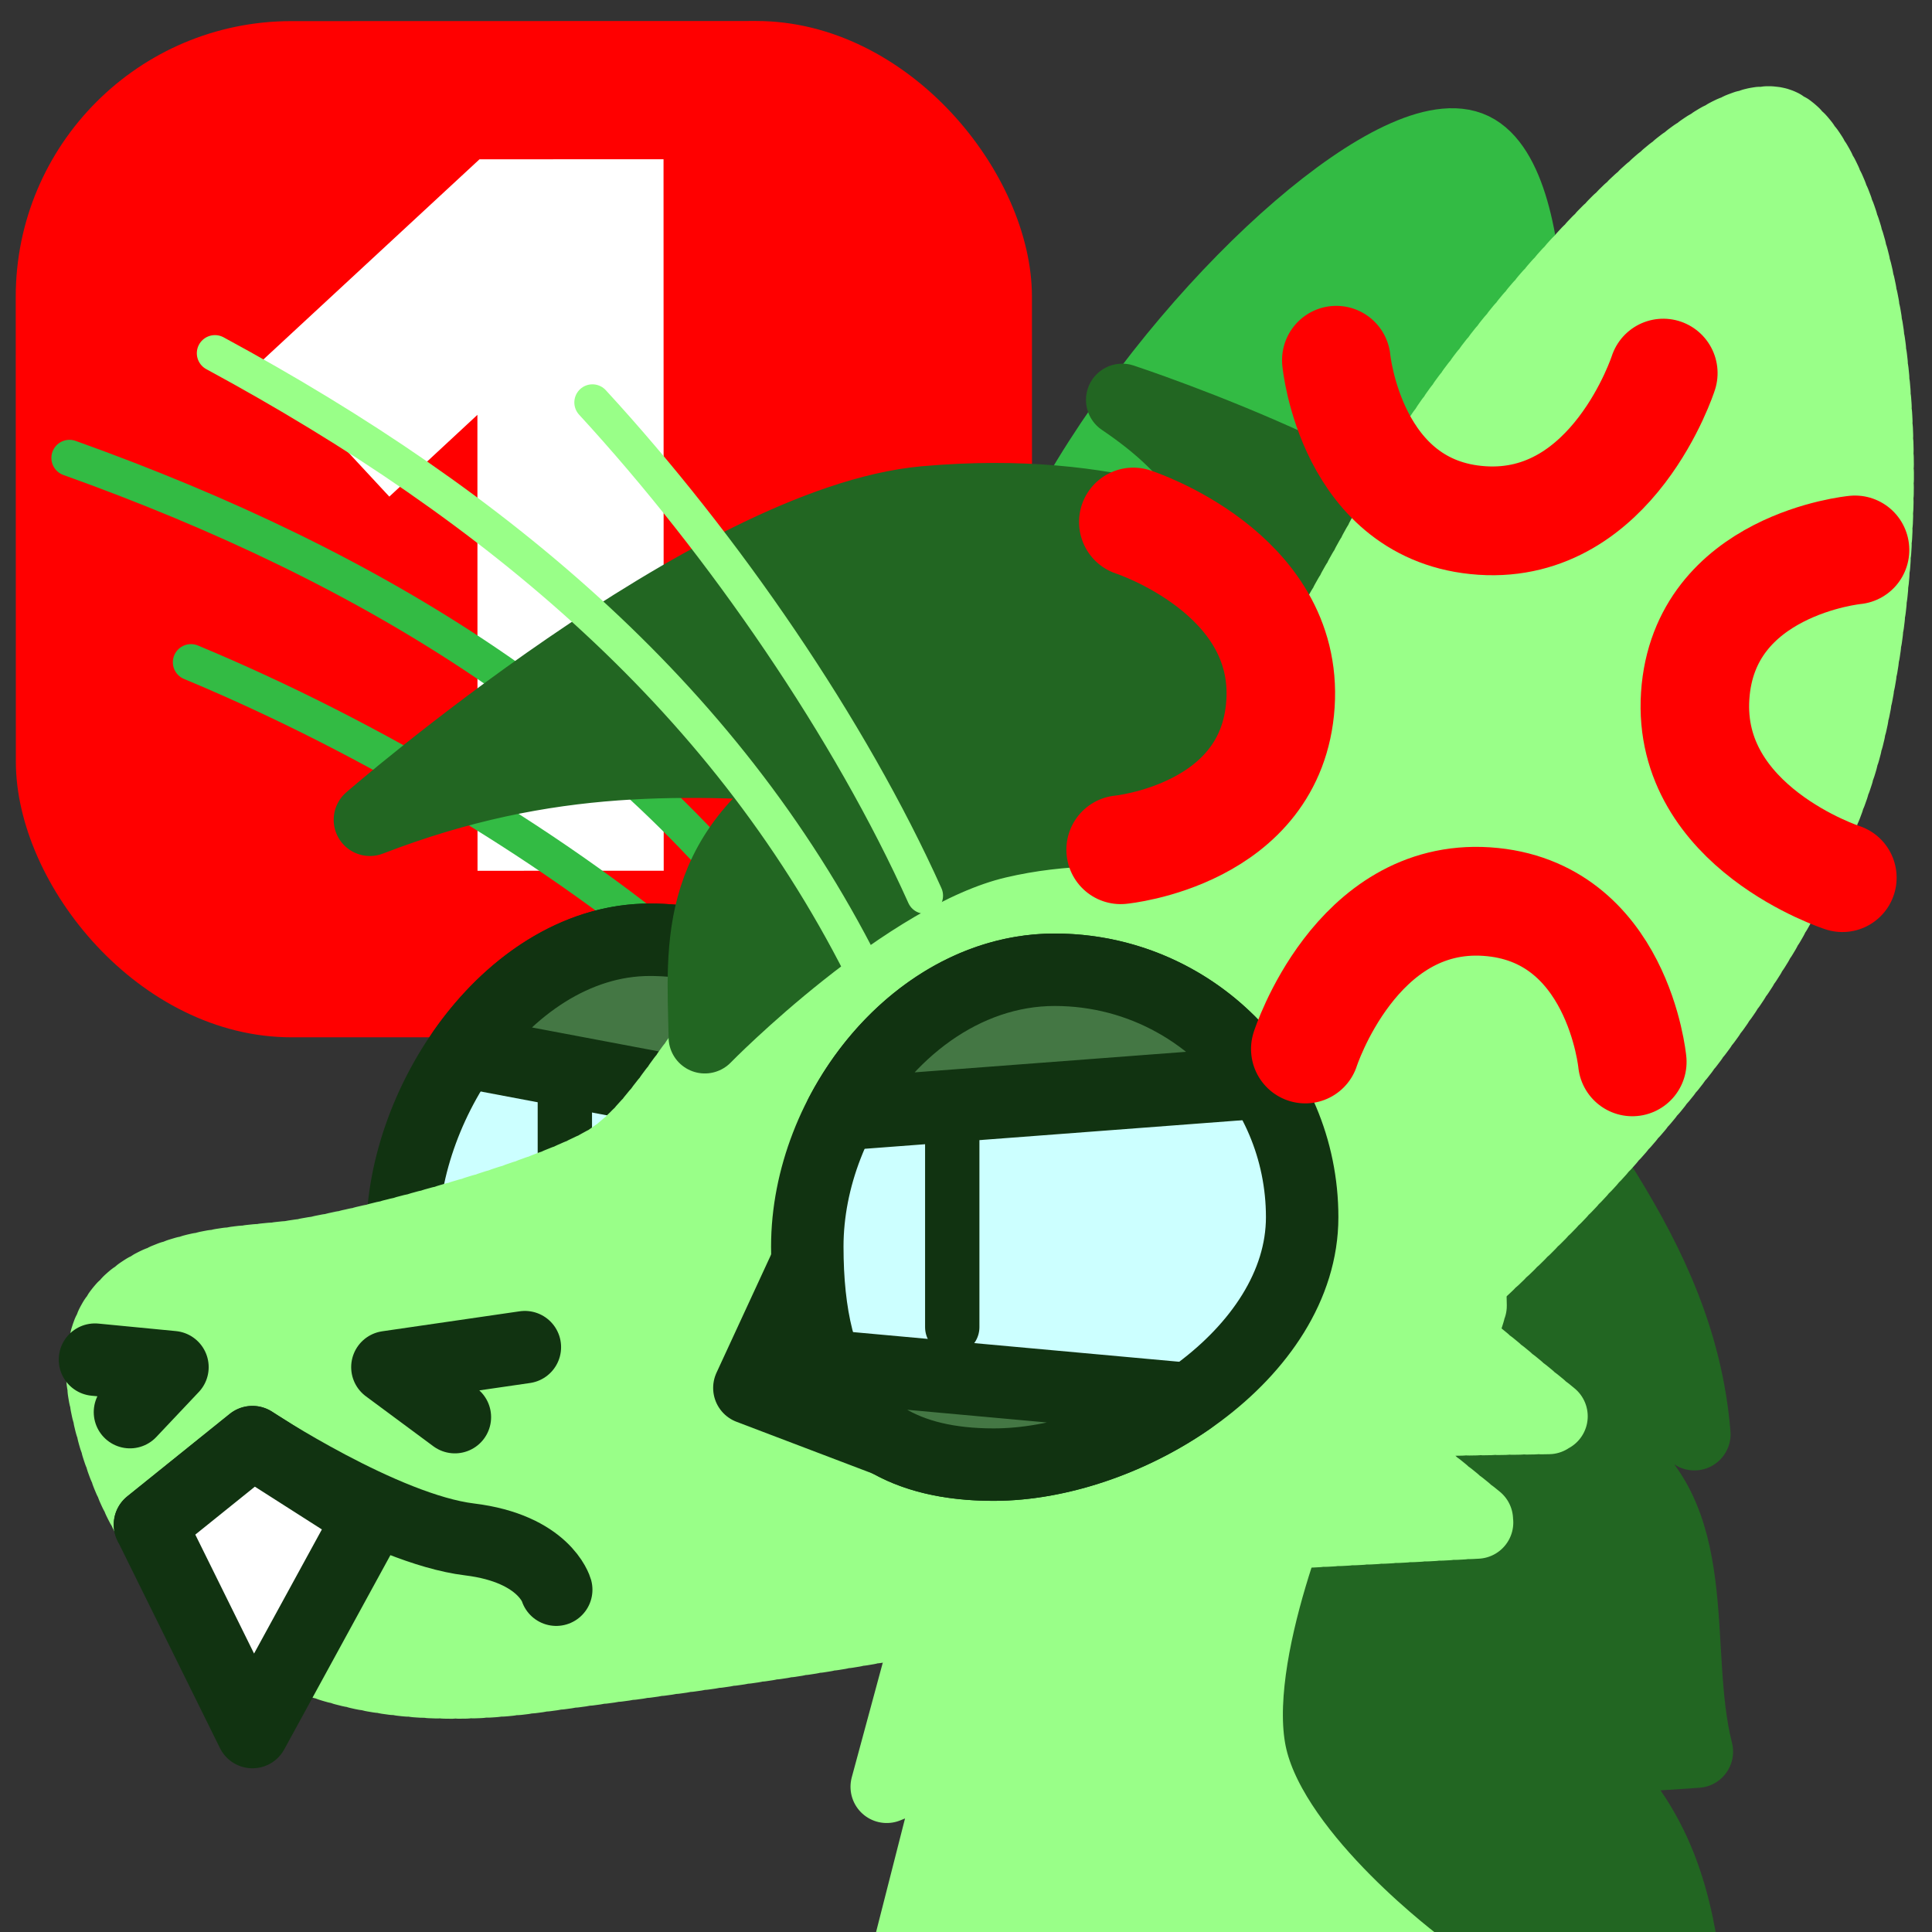 <?xml version="1.0" encoding="UTF-8" standalone="no"?>
<!-- Created with Inkscape (http://www.inkscape.org/) -->

<svg
   version="1.1"
   id="svg824"
   width="1706.667"
   height="1706.667"
   viewBox="0 0 1706.667 1706.667"
   sodipodi:docname="ying_annoyed_ping.svg"
   inkscape:version="1.1 (c68e22c387, 2021-05-23)"
   inkscape:export-filename="D:\Pictures\yingmotes\ying_annoyed_ping.png"
   inkscape:export-xdpi="72"
   inkscape:export-ydpi="72"
   xmlns:inkscape="http://www.inkscape.org/namespaces/inkscape"
   xmlns:sodipodi="http://sodipodi.sourceforge.net/DTD/sodipodi-0.dtd"
   xmlns="http://www.w3.org/2000/svg"
   xmlns:svg="http://www.w3.org/2000/svg">
  <rect x="0" y="0" width="1706.667" height="1706.667" fill="#333333" stroke="none"/>
  <defs
     id="defs828" />
  <sodipodi:namedview
     id="namedview826"
     pagecolor="#ffffff"
     bordercolor="#666666"
     borderopacity="1.0"
     inkscape:pageshadow="2"
     inkscape:pageopacity="0.0"
     inkscape:pagecheckerboard="0"
     showgrid="false"
     inkscape:zoom="0.22646483"
     inkscape:cx="459.23246"
     inkscape:cy="227.40838"
     inkscape:window-width="1920"
     inkscape:window-height="1001"
     inkscape:window-x="-9"
     inkscape:window-y="-9"
     inkscape:window-maximized="1"
     inkscape:current-layer="layer1" />
  <g
     id="layer1"
     inkscape:label="Ying"
     style="display:inline"
     inkscape:groupmode="layer">
    <g
       id="g5278"
       inkscape:label="ping"
       transform="rotate(23.956,394.754,1368.081)"
       style="display:inline">
      <rect
         style="fill:#ff0000;stroke:none;stroke-width:64;stroke-linecap:round;stroke-linejoin:round;paint-order:fill markers stroke;stop-color:#000000"
         id="rect5153"
         width="897.681"
         height="897.681"
         x="-575.673"
         y="60.998"
         transform="rotate(-23.971)"
         ry="243.545"
         rx="243.545" />
      <path
         id="rect3975"
         style="fill:#ffffff;stroke:none;stroke-width:64;stroke-linecap:round;stroke-linejoin:round;paint-order:fill markers stroke;stop-color:#000000"
         d="M -77.263,234.741 -180.272,474.668 -29.076,539.401 12.712,441.797 176.336,809.811 326.623,742.992 71.283,168.695 Z"
         sodipodi:nodetypes="cccccccc" />
    </g>
    <path
       style="display:inline;fill:#262;stroke:#262;stroke-width:64;stroke-linecap:round;stroke-linejoin:round;-inkscape-stroke:none;paint-order:fill markers stroke;stop-color:#000000"
       d="m 1298.031,865.098 c 70.798,131.454 185.382,239.025 198.706,401.828 -29.438,-19.135 -55.932,-14.719 -79.483,13.247 91.022,54.7 58.514,175.917 81.69,267.15 l -99.353,6.624 c 66.759,58.919 81.773,128.186 90.522,198.706 l -494.507,2.208 c -24.38,-41.481 23.115,-208.563 66.236,-227.044 0,0 3.379,-20.015 -75.353,-9.455 C 1015.23,1271.09 1172.184,1096.186 1298.031,865.098 Z"
       id="path3091"
       sodipodi:nodetypes="cccccccccc"
       inkscape:label="mane" />
    <path
       style="opacity:1;fill:#9f8;fill-opacity:1;stroke:#9f8;stroke-width:64;stroke-linecap:round;stroke-linejoin:round;stroke-miterlimit:4;stroke-dasharray:none;stroke-dashoffset:0;stroke-opacity:1;paint-order:fill markers stroke;stop-color:#000000"
       d="m 848.093,1338.888 -64.785,239.508 62.822,-25.521 -51.043,200.244 459.384,-15.705 c 0,0 -127.607,-94.233 -149.202,-184.539 -21.595,-90.306 51.043,-253.25 51.043,-253.25 z"
       id="path3340"
       inkscape:label="neck" />
    <g
       id="g12988"
       inkscape:label="head">
      <path
         style="display:inline;fill:none;fill-opacity:1;stroke:#3b4;stroke-width:32;stroke-linecap:round;stroke-linejoin:round;stroke-miterlimit:4;stroke-dasharray:none;stroke-dashoffset:0;stroke-opacity:1;paint-order:fill markers stroke;stop-color:#000000"
         d="m 168.695,584.991 c 159.19,66.22 328.093,166.756 449.447,272.192"
         id="path6280-0-6"
         sodipodi:nodetypes="cc"
         inkscape:label="eyelash left small"
         inkscape:transform-center-x="273.35105"
         inkscape:transform-center-y="-117.89538" />
      <path
         style="display:inline;fill:none;fill-opacity:1;stroke:#3b4;stroke-width:32;stroke-linecap:round;stroke-linejoin:round;stroke-miterlimit:4;stroke-dasharray:none;stroke-dashoffset:0;stroke-opacity:1;paint-order:fill markers stroke;stop-color:#000000"
         d="M 61.389,404.517 C 329.647,500.593 559.816,640.344 716.12,864.793"
         id="path6280-3"
         sodipodi:nodetypes="cc"
         inkscape:label="eyelash left big"
         inkscape:transform-center-x="278.01579"
         inkscape:transform-center-y="-204.3274" />
      <g
         id="g12997"
         inkscape:label="left eye">
        <path
           id="path1915-9"
           style="display:inline;fill:#cff;stroke:#131;stroke-width:64;stroke-linecap:round;stroke-linejoin:round;paint-order:fill markers stroke;stop-color:#000000"
           inkscape:label="lefteye"
           d="m 792.618,1048.728 c 10e-6,120.717 -155.86,218.577 -276.577,218.577 -120.717,0 -160.577,-55.86 -160.577,-176.577 0,-120.717 97.86,-260.577 218.577,-260.577 120.717,0 218.577,97.86 218.577,218.577 z"
           sodipodi:nodetypes="sssss" />
        <path
           style="opacity:1;fill:#ffffff;fill-opacity:1;stroke:#131;stroke-width:48;stroke-linecap:round;stroke-linejoin:round;stroke-miterlimit:4;stroke-dasharray:none;stroke-dashoffset:0;stroke-opacity:1;paint-order:fill markers stroke;stop-color:#000000"
           d="M 498.974,962.622 V 1132.626"
           id="path2372"
           inkscape:label="pupil left" />
        <path
           id="path1191"
           style="display:inline;fill:#474;fill-opacity:1;stroke:#131;stroke-width:64;stroke-linecap:round;stroke-linejoin:round;paint-order:fill markers stroke;stop-color:#000000"
           inkscape:label="lefteye"
           d="m 574.041,830.15 c -65.676,0 -124.537,41.423 -164.588,98.617 l 283.654,53.582 19.396,-102.686 C 674.805,848.742 626.607,830.15 574.041,830.15 Z" />
      </g>
      <path
         style="opacity:1;fill:#3b4;fill-opacity:1;stroke:#3b4;stroke-width:64;stroke-linecap:round;stroke-miterlimit:4;stroke-dasharray:none;stroke-dashoffset:0;stroke-opacity:1;paint-order:fill markers stroke;stop-color:#000000"
         d="m 823.474,751.554 c 0,0 42.26,-172.126 137.426,-328.121 104.692,-171.61 278.487,-321.884 340.233,-292.026 61.746,29.857 61.076,255.241 17.569,390.438 -43.507,135.197 -223.44,386.001 -223.44,386.001 z"
         id="path1640"
         inkscape:label="leftear"
         sodipodi:nodetypes="cssscc"
         inkscape:transform-center-x="-97.66344"
         inkscape:transform-center-y="-245.88262" />
      <path
         id="path1148"
         style="display:inline;opacity:1;fill:#9f8;stroke:#9f8;stroke-width:64;stroke-linecap:round;stroke-linejoin:round;stroke-miterlimit:4;stroke-dasharray:6.4, 6.4;stroke-dashoffset:0;stroke-opacity:1;paint-order:fill markers stroke;stop-color:#000000"
         inkscape:label="head"
         d="m 1299.055,1153.559 c 0,0 -0.108,-10.821 -0.951,-28.418 -0.422,-8.799 -1.026,-19.291 -1.895,-30.973 -0.869,-11.681 -2,-24.552 -3.473,-38.105 -1.473,-13.553 -3.289,-27.788 -5.523,-42.201 -2.235,-14.413 -4.889,-29.005 -8.043,-43.268 -1.577,-7.131 -3.279,-14.182 -5.115,-21.086 -1.836,-6.904 -3.807,-13.662 -5.922,-20.213 -2.115,-6.551 -4.373,-12.892 -6.787,-18.963 -2.414,-6.071 -4.983,-11.87 -7.715,-17.334 -2.732,-5.464 -5.935,-10.786 -9.539,-15.961 -3.604,-5.175 -7.611,-10.205 -11.949,-15.084 -4.338,-4.879 -9.007,-9.609 -13.94,-14.186 -4.932,-4.576 -10.126,-8.999 -15.514,-13.266 -5.387,-4.266 -10.967,-8.375 -16.67,-12.324 -5.703,-3.949 -11.53,-7.738 -17.41,-11.363 -11.761,-7.251 -23.737,-13.847 -35.371,-19.76 -11.634,-5.913 -22.926,-11.142 -33.32,-15.66 -10.395,-4.519 -19.891,-8.326 -27.934,-11.395 -16.085,-6.137 -26.354,-9.318 -26.354,-9.318 -106.831,-15.988 -232.175,6.969 -312.625,60.014 -101.267,66.77 -136.887,176.629 -198.707,211.955 -61.82,35.325 -225.2,77.273 -280.396,83.897 -55.196,6.623 -183.25,6.625 -161.172,123.641 22.078,117.016 112.599,282.605 377.541,247.279 264.942,-35.326 313.515,-44.157 536.508,-88.314 22.897,-4.534 53.848,-18.32 86.828,-36.947 l 213.871,-11.428 -92.926,-75.256 c 5.358,-4.84 10.6,-9.718 15.633,-14.637 l 142.076,-2.375 -84.881,-69.668 c 3.481,-6.554 6.481,-13.021 8.627,-19.307 1.052,-3.082 2.033,-6.627 3.047,-9.977 z" />
      <path
         style="display:inline;fill:#262;stroke:#262;stroke-width:64;stroke-linecap:round;stroke-linejoin:round;-inkscape-stroke:none;paint-order:fill markers stroke;stop-color:#000000"
         d="M 880.931,744.045 C 763.916,771.643 622.613,916.257 622.613,916.257 620.953,833.211 611.28,749.437 735.213,677.809 c -124.695,-7.457 -249.288,-15.117 -408.452,46.365 0,0 303.226,-263.622 490.142,-280.397 172.212,-15.455 264.942,37.533 264.942,37.533 -0.192,-45.683 -31.458,-88.259 -90.522,-128.055 0,0 295.852,97.145 333.385,194.291 37.533,97.145 28.702,167.796 28.702,167.796 l -243.752,34.923 c 0,0 -111.711,-33.819 -228.727,-6.221 z"
         id="path1637"
         sodipodi:nodetypes="zcccsccsccz"
         inkscape:label="top hair" />
      <path
         id="path13483"
         style="display:inline;opacity:1;fill:#9f8;stroke:#9f8;stroke-width:64;stroke-linecap:round;stroke-linejoin:round;stroke-miterlimit:4;stroke-dasharray:6.4, 6.4;stroke-dashoffset:0;stroke-opacity:1;paint-order:fill markers stroke;stop-color:#000000"
         inkscape:label="rightear"
         d="m 1567.439,108.591 c -78.449,-12.776 -282.462,242.622 -323.298,323.155 -36.358,71.702 -140.958,250.085 -170.655,300.629 -226.903,418.819 174.087,310.23 186.013,434.425 114.495,-100.435 332.375,-315.683 377.029,-534.699 61.137,-299.859 -18.217,-515.225 -69.09,-523.51 z"
         inkscape:transform-center-x="-168.66014"
         inkscape:transform-center-y="-278.2321"
         sodipodi:nodetypes="ssccss" />
      <g
         id="g13003"
         inkscape:label="face">
        <path
           style="opacity:1;fill:none;fill-opacity:1;stroke:#131;stroke-width:64;stroke-linecap:round;stroke-linejoin:round;stroke-miterlimit:4;stroke-dasharray:none;stroke-dashoffset:0;stroke-opacity:1;paint-order:fill markers stroke;stop-color:#000000"
           d="m 83.898,1201.07 68.443,6.623 -37.533,39.741"
           id="path2163"
           inkscape:label="left nostril" />
        <path
           style="opacity:1;fill:none;fill-opacity:1;stroke:#131;stroke-width:64;stroke-linecap:round;stroke-linejoin:round;stroke-miterlimit:4;stroke-dasharray:none;stroke-dashoffset:0;stroke-opacity:1;paint-order:fill markers stroke;stop-color:#000000"
           d="m 401.828,1251.85 -59.612,-44.157 121.432,-17.663"
           id="path2198"
           inkscape:label="right nostril" />
        <path
           style="opacity:1;fill:none;fill-opacity:1;stroke:#131;stroke-width:64;stroke-linecap:round;stroke-linejoin:round;stroke-miterlimit:4;stroke-dasharray:none;stroke-dashoffset:0;stroke-opacity:1;paint-order:fill markers stroke;stop-color:#000000"
           d="m 132.471,1346.787 90.522,-72.859 c 0,0 116.102,76.726 191.769,85.949 66.235,8.074 76.582,44.406 76.582,44.406"
           id="path2200"
           sodipodi:nodetypes="ccsc"
           inkscape:label="mouf" />
        <path
           style="opacity:1;fill:#ffffff;fill-opacity:1;stroke:#131;stroke-width:64;stroke-linecap:round;stroke-linejoin:round;stroke-miterlimit:4;stroke-dasharray:none;stroke-dashoffset:0;stroke-opacity:1;paint-order:fill markers stroke;stop-color:#000000"
           d="m 222.993,1530.039 -90.522,-183.251 90.522,-72.859 103.769,66.235 z"
           id="path2202"
           sodipodi:nodetypes="ccccc"
           inkscape:label="toof" />
      </g>
      <g
         id="g12993"
         inkscape:label="right eye">
        <path
           style="opacity:1;fill:#131;fill-opacity:1;stroke:#131;stroke-width:64;stroke-linecap:round;stroke-linejoin:round;stroke-miterlimit:4;stroke-dasharray:none;stroke-dashoffset:0;stroke-opacity:1;paint-order:fill markers stroke;stop-color:#000000"
           d="m 661.976,1226.049 53.367,-115.501 86.531,168.711 z"
           id="path7852"
           inkscape:label="eyenub"
           sodipodi:nodetypes="cccc" />
        <path
           id="path1915"
           style="opacity:1;fill:#cff;stroke:#131;stroke-width:64;stroke-linecap:round;stroke-linejoin:round;paint-order:fill markers stroke;stop-color:#000000"
           inkscape:label="righteye"
           d="m 1150.289,1075.222 c 0,120.717 -151.86,218.577 -272.577,218.577 -120.717,0 -164.577,-71.86 -164.577,-192.577 -2e-5,-120.717 97.86,-244.577 218.577,-244.577 120.717,-2e-5 218.577,97.86 218.577,218.577 z"
           sodipodi:nodetypes="sssss" />
        <path
           style="opacity:1;fill:#ffffff;fill-opacity:1;stroke:#131;stroke-width:48;stroke-linecap:round;stroke-linejoin:round;stroke-miterlimit:4;stroke-dasharray:none;stroke-dashoffset:0;stroke-opacity:1;paint-order:fill markers stroke;stop-color:#000000"
           d="m 841.19,982.492 v 189.875"
           id="path2350"
           inkscape:label="pupil right" />
        <path
           id="path977"
           style="opacity:1;fill:#474;fill-opacity:1;stroke:#131;stroke-width:64;stroke-linecap:round;stroke-linejoin:round;paint-order:fill markers stroke;stop-color:#000000"
           inkscape:label="righteye"
           d="m 729.744,1206.697 c 22.232,55.861 68.396,87.102 147.969,87.102 57.168,0 121.277,-21.977 172.961,-57.912 z" />
        <path
           id="path979"
           style="opacity:1;fill:#474;fill-opacity:1;stroke:#131;stroke-width:64;stroke-linecap:round;stroke-linejoin:round;paint-order:fill markers stroke;stop-color:#000000"
           inkscape:label="righteye"
           d="m 931.713,856.645 c -80.518,-10e-6 -150.817,55.126 -188.732,127.65 l 371.949,-28.15 c -38.976,-59.879 -106.441,-99.5 -183.217,-99.5 z" />
      </g>
      <path
         style="opacity:1;fill:none;fill-opacity:1;stroke:#9f8;stroke-width:32;stroke-linecap:round;stroke-linejoin:round;stroke-miterlimit:4;stroke-dasharray:none;stroke-dashoffset:0;stroke-opacity:1;paint-order:fill markers stroke;stop-color:#000000"
         d="M 189.864,312.032 C 440.459,447.659 646.786,620.683 767.263,866.23"
         id="path6280"
         sodipodi:nodetypes="cc"
         inkscape:label="eyelash right big"
         inkscape:transform-center-x="283.26272"
         inkscape:transform-center-y="-195.75912" />
      <path
         style="display:inline;fill:none;fill-opacity:1;stroke:#9f8;stroke-width:32;stroke-linecap:round;stroke-linejoin:round;stroke-miterlimit:4;stroke-dasharray:none;stroke-dashoffset:0;stroke-opacity:1;paint-order:fill markers stroke;stop-color:#000000"
         d="m 523.346,355.495 c 116.698,126.918 227.81,289.059 293.707,435.692"
         id="path6280-0"
         sodipodi:nodetypes="cc"
         inkscape:label="eyelash right small"
         inkscape:transform-center-x="91.62708"
         inkscape:transform-center-y="-211.54914" />
    </g>
    <g
       id="g1311"
       transform="matrix(1.415,0.133,-0.132,1.418,2109.195,-213.475)"
       style="display:inline;stroke-width:0.703">
      <path
         style="fill:none;stroke:#ff0000;stroke-width:67.46;stroke-linecap:round;stroke-linejoin:round;stroke-miterlimit:4;stroke-dasharray:none;paint-order:fill markers stroke;stop-color:#000000"
         d="m -615.99,432.738 c 0,0 17.663,92.73 99.353,90.522 81.69,-2.208 103.769,-101.561 103.769,-101.561"
         id="path880" />
      <path
         style="display:inline;fill:none;stroke:#ff0000;stroke-width:67.46;stroke-linecap:round;stroke-linejoin:round;stroke-miterlimit:4;stroke-dasharray:none;paint-order:fill markers stroke;stop-color:#000000"
         d="m -284.033,519.782 c 0,0 -92.73,17.663 -90.522,99.353 2.208,81.69 101.561,103.769 101.561,103.769"
         id="path880-9" />
      <path
         style="display:inline;fill:none;stroke:#ff0000;stroke-width:67.46;stroke-linecap:round;stroke-linejoin:round;stroke-miterlimit:4;stroke-dasharray:none;paint-order:fill markers stroke;stop-color:#000000"
         d="m -721.261,747.555 c 0,0 92.73,-17.663 90.522,-99.353 -2.208,-81.69 -101.561,-103.769 -101.561,-103.769"
         id="path880-0" />
      <path
         style="display:inline;fill:none;stroke:#ff0000;stroke-width:67.46;stroke-linecap:round;stroke-linejoin:round;stroke-miterlimit:4;stroke-dasharray:none;paint-order:fill markers stroke;stop-color:#000000"
         d="m -392.378,848.853 c 0,0 -17.663,-92.73 -99.353,-90.522 -81.69,2.208 -103.769,101.561 -103.769,101.561"
         id="path880-9-7" />
    </g>
  </g>
</svg>
